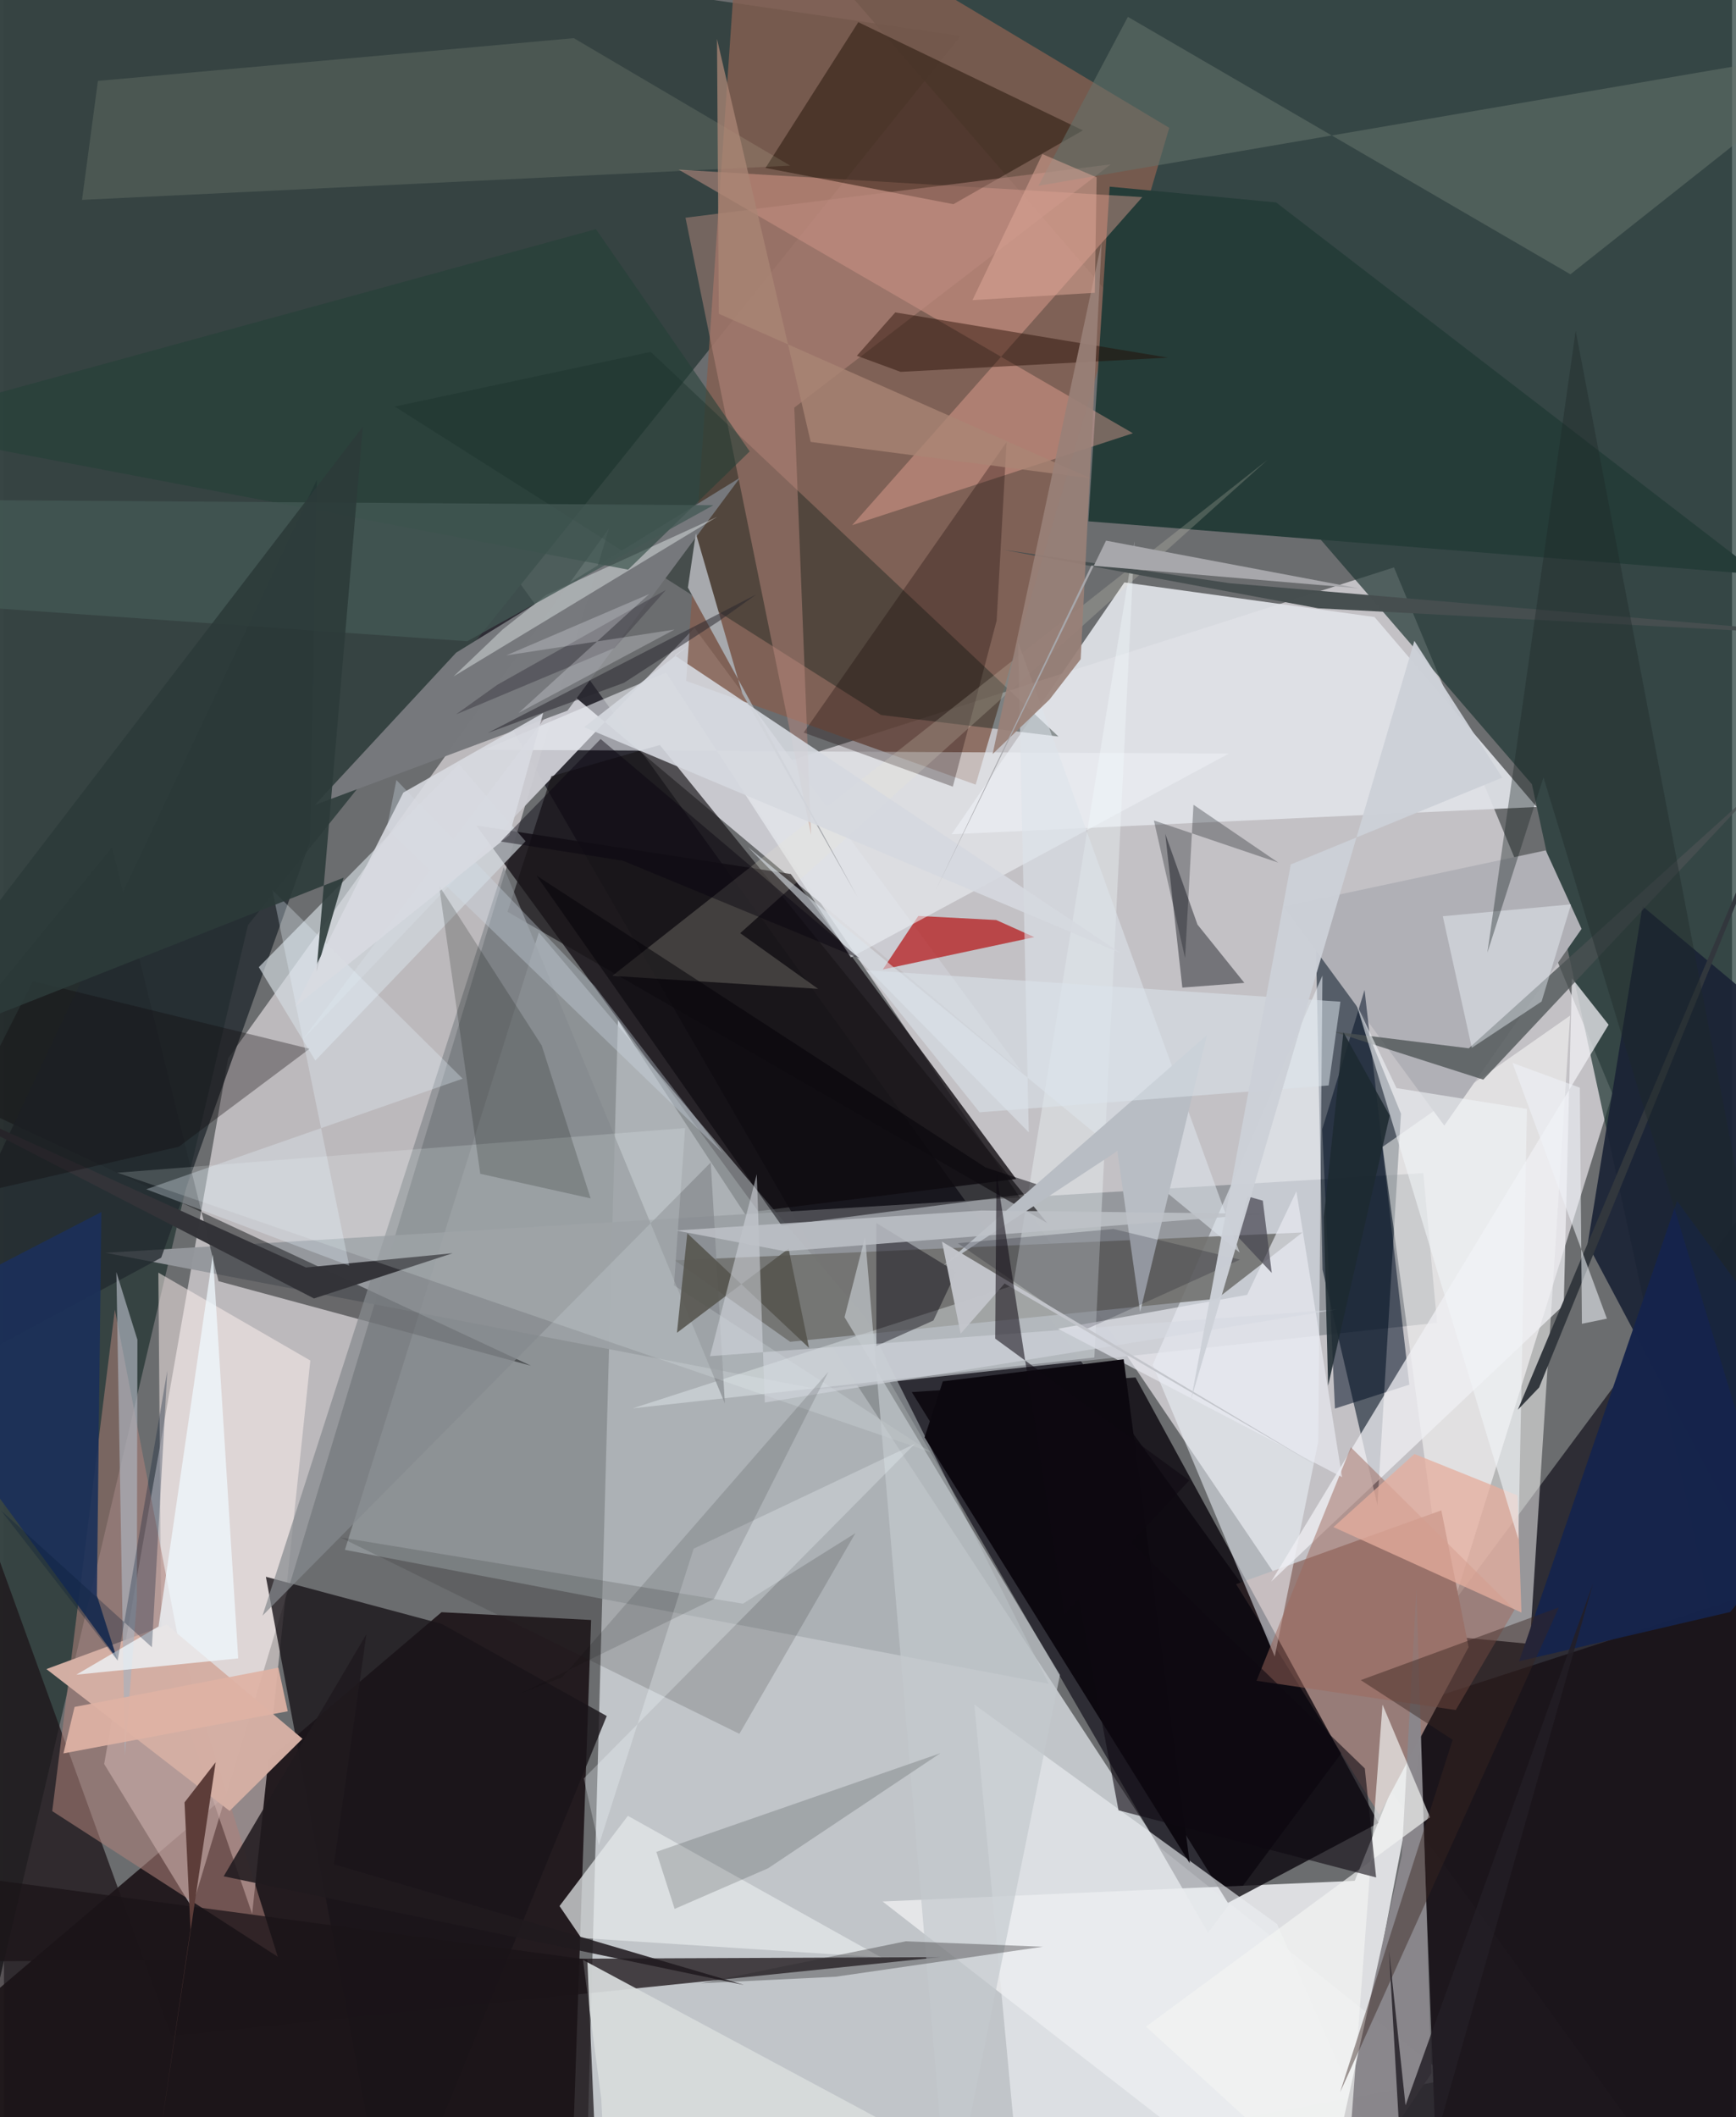 <svg xmlns="http://www.w3.org/2000/svg" width="228" height="278" viewBox="0 0 836 1024"><path fill="#6b6d6f" d="M0 0h836v1024H0z"/><path fill="#d7d5da" fill-opacity=".808" d="M677.061 853.405L354.174 376.312l318.283-101.878L778.16 529.097z"/><path fill="#c7cbcf" fill-opacity=".929" d="M559.643 893.99l139.991 111.664-418.66 78.218 16.075-590.41z"/><path fill="#05020e" fill-opacity=".592" d="M829.501 1086L26.181-27.579l556.34 962.355L898 510.147z"/><path fill="#1d1417" fill-opacity=".914" d="M211.683 779.767l72.366 3.77L273.603 1086-62 1012.504z"/><path fill="#fff8fb" fill-opacity=".549" d="M292.739 255.446L90.967 922.628l-42.482-69.44 59.911-341.214z"/><path fill="#364342" fill-opacity=".988" d="M462.823 17.384L-62-58.968l31.878 1135.335L118.03 447.472z"/><path fill="#1f3532" fill-opacity=".698" d="M384.034-31.887L898-62l-44.688 968.632-114.134-527.334z"/><path fill="#94979c" fill-opacity=".965" d="M49.064 605.939l637.571-38.546 6.666 72.396-298.727 32.24z"/><path fill="#e8e9eb" fill-opacity=".914" d="M690.664 817.207l-37.187 92.477-228.43 9.992L638.926 1086z"/><path fill="#041423" fill-opacity=".573" d="M675.833 538.686l-11.387 189.306-26.55-113.91-3.584-177.351z"/><path fill="#ccccd2" fill-opacity=".965" d="M144.75 502.54l189.293-198.885 158.59 214.987-220.58-185.109z"/><path fill="#1a151a" fill-opacity=".831" d="M228.508 399.265l152.133 23.473L489.685 570.23l-124.838 15.558z"/><path fill="#1b151b" fill-opacity=".969" d="M898 1086l-1.923-331.461-211.668 68.834 9.734 253.304z"/><path fill="#835f50" fill-opacity=".824" d="M563.746 61.828L470.08 379.492l-140.034-50.148L356.897-62z"/><path fill="#fffffd" fill-opacity=".506" d="M757.669 491.208l-90.715 63.475 31.944 236.689 39.3 3.727z"/><path fill="#e1e3e9" fill-opacity=".918" d="M663.045 298.441l-121.024-16.753-83.55 121.803 283.023-13.187z"/><path fill="#1d1619" fill-opacity=".761" d="M453.101 946.59L81.016 984.776-62 589.226l21.724 359.496z"/><path fill="#977c78" d="M665.336 877.641l43.222-80.974-13.19-66.158-99.289 35.696z"/><path fill="#050007" fill-opacity=".749" d="M592.113 920.35L439.174 673.302l108.248-7.068 117.513 215.473z"/><path fill="#fff2f0" fill-opacity=".51" d="M74.699 615.542l73.516 42.494-28.142 267.655-43.884-127.617z"/><path fill="#a1a7a9" fill-opacity=".643" d="M164.948 749.604l93.828-298.586L417.141 637.84l88.297 176.563z"/><path fill="#253c38" fill-opacity=".988" d="M849.302 277.895l-324.694-25.751 10.297-161.86 80.523 7.626z"/><path fill="#edf2f9" fill-opacity=".557" d="M614.774 801.21l-59.04-141.082 82.105-188.273-2.026 225.385z"/><path fill="#f7ad9f" fill-opacity=".392" d="M410.338 254L550.694 95.327 326.413 82.062l219.741 127.494z"/><path fill="#0f1e17" fill-opacity=".392" d="M424.345 345.818L189.067 196.641 312.875 170.2l197.27 186.04z"/><path fill="#1a151a" fill-opacity=".8" d="M291.61 829.975l-79.805-44.556-85.097-22.783L186.99 1086z"/><path fill="#151619" fill-opacity=".498" d="M103.792 619.659L52.28 409.908l-92.45 113.006L255.024 660.58z"/><path fill="#af827b" fill-opacity=".557" d="M132.472 946.427L23.358 875.972l30.294-242.53 30.59 158.816z"/><path fill="#77797d" fill-opacity=".996" d="M218.756 315.67l137.333-84.623-83.512 112.676-122.17 45.61z"/><path fill="#70706e" fill-opacity=".882" d="M586.83 628.139l41.325-32.026-303.605 13.474 55.775 39.386z"/><path fill="#1b0b00" fill-opacity=".459" d="M521.965 63.07l-62.64 35.692-90.912-17.529 44.891-70.507z"/><path fill="#b0b0b6" d="M696.784 544.41l66.427-95.151-17.328-37.958-126.833 27.11z"/><path fill="#b30709" fill-opacity=".659" d="M425.164 468.899l17.183-25.887 37.698 1.977 18.405 8.271z"/><path fill="#010e24" fill-opacity=".518" d="M643.893 681.277l35.986-11.563-21.66-190.907-20.478 67.376z"/><path fill="#f0f0f4" fill-opacity=".745" d="M613.081 764.931L754.58 631.218l3.954-158.092 17.749 22.51z"/><path fill="#1a2234" fill-opacity=".902" d="M898 850.207L766.136 601.794l26.567-163.5L898 526.318z"/><path fill="#ecf0f5" fill-opacity=".592" d="M409.71 463.086l182.81-98.591-360.324-1.841 88.143-37.387z"/><path fill="#f4fcff" fill-opacity=".349" d="M527.507 656.575l-223.327 24.58 184.038-59.418 58.693-360.075z"/><path fill="#bf8e82" fill-opacity=".455" d="M535.404 79.504L382.342 197.14l8.136 206.72-60.768-298.55z"/><path fill="#232a2f" fill-opacity=".788" d="M151.352 232.084l-3.25 174.907-72.025 201.293-136.216 73.528z"/><path fill="#d3dae1" fill-opacity=".663" d="M220.062 369.614l32.263 37.26L150.64 512.936l-27.357-45.156z"/><path fill="#ebeef1" fill-opacity=".643" d="M469.455 824.42l20.577 219.261L683.858 1086l-67.973-155.388z"/><path fill="#191519" fill-opacity=".675" d="M264.805 375.445l52.478-15.11 187.374 231.188L243.62 441.001z"/><path fill="#d3aea3" fill-opacity=".992" d="M109.165 875.873l-88.622-68.596 58.19-21.5 65.678 55.204z"/><path fill="#4b5152" fill-opacity=".757" d="M708.636 507.03L848.66 380.593l-132.997 141.59-72.867-23.307z"/><path fill="#63716b" fill-opacity=".576" d="M898 21.67L757.809 132.676 543.719 8.151l-43.28 81.715z"/><path fill="#e4e8ea" fill-opacity=".722" d="M424.377 946.72l-145.1-9.39-10.517-15.444 33.077-43.638z"/><path fill="#f1f5d5" fill-opacity=".114" d="M380.37 80.11l-104.7-61.65L45.457 39.129l-7.692 57.548z"/><path fill="#140000" fill-opacity=".29" d="M386.87 354.325l72.169 26.156 21.201-80.353 4.8-86.274z"/><path fill="#8a878c" fill-opacity=".996" d="M634.628 1086l55.97-83.26-7.294-233.96-7.093 128.804z"/><path fill="#16244b" fill-opacity=".988" d="M809.384 580.83L898 702.31l-62.854 77.35-102.152 23.824z"/><path fill="#858a8e" fill-opacity=".706" d="M348.753 678.796l-6.825-116.565-216.84 219.19 116.687-362.008z"/><path fill="#eae7d1" fill-opacity=".196" d="M393.86 478.268l-37.685-26.93L611.22 222.446 294.295 472z"/><path fill="#d7dbdb" fill-opacity=".929" d="M292.534 1086l-3.579-70.923-8.832-67.137L537.413 1086z"/><path fill="#9e695d" fill-opacity=".502" d="M605.96 812.932l45.635-112.92 79.19 78.548-28.442 48.523z"/><path fill="#dde4ea" fill-opacity=".584" d="M495.772 547.664L359.886 409.653l237.93 196.21-107.185-295.151z"/><path fill="#343439" fill-opacity=".996" d="M149.984 628.02L-62 518.644l208.123 94.4 70.936-6.904z"/><path fill="#f4ffff" fill-opacity=".173" d="M448.476 702.441L54.818 567.212l274.703-21.611-5.387 76.086z"/><path fill="#f3f4f3" fill-opacity=".675" d="M689.883 878.953l-22.977-54.49-18.23 243.805-96.157-88.072z"/><path fill="#2d2c2b" fill-opacity=".188" d="M355.79 838.593L162.75 743.57l194.752 32.066 54.423-34.119z"/><path fill="#2c2f36" fill-opacity=".525" d="M570.072 477.666l-8.268-74.34 15.585 43.854 22.684 28.205z"/><path fill="#040008" fill-opacity=".494" d="M376.191 592.747L257.678 423.54l217.239 141.153L508.46 575.7z"/><path fill="#1b305a" fill-opacity=".906" d="M47.118 586.225L-62 642.616 54.696 802.302l-9.748-30.597z"/><path fill="#230a01" fill-opacity=".443" d="M433.765 179.854l129.36-6.88-131.923-21.875-18.59 20.97z"/><path fill="#a7a9ad" d="M334.725 257.942l22.449 77.507 55.624 98.2-81.925-149.451z"/><path fill="#abb0bb" fill-opacity=".702" d="M54.381 615.28l10.185 32.733-.276 126.45-5.791 74.34z"/><path fill="#e6ad9e" fill-opacity=".749" d="M682.32 703.233l-39.13 35.369 90.92 41.323-1.895-56.644z"/><path fill="#010600" fill-opacity=".184" d="M210.479 428.344l19.952 139.37 53.39 11.905-23.65-73.909z"/><path fill="#c3c9ce" fill-opacity=".686" d="M406.65 637.066l104.21 173.031-53.837 265.18-40.433-477.043z"/><path fill="#f0f9ff" fill-opacity=".729" d="M74.781 786.669l26.273-179.824 12.268 195.248-78.305 7.892z"/><path fill="#474f50" fill-opacity=".996" d="M898 308.097l-305.122-26.025-109.541-16.197 152.4 28.325z"/><path fill="#e9ebf1" fill-opacity=".678" d="M625.24 576.202l22.101 138.233-137.418-71.76 91.491-16.416z"/><path fill="#b8bdc4" d="M581.93 500.726l-32.286 133.887-11.018-77.875-84.319 55.505z"/><path fill="#d5d9df" fill-opacity=".894" d="M280.687 351.702l259.665 109.342L324.54 317.006l7.493-5.434z"/><path fill="#201a1e" fill-opacity=".867" d="M175.339 790.4l-69.043 117.098 251.684 52.546-198.318-58.361z"/><path fill="#03020b" fill-opacity=".42" d="M422.003 591.516l38.695 23.684-11.053 23.481-27.6 12.333z"/><path fill="#aa8574" fill-opacity=".773" d="M390.275 213.743L525.87 231.4l-180.038-79.636-.887-132.958z"/><path fill="#f6fdfc" fill-opacity=".392" d="M217.484 327.172l23.765-22.71 20.99-16.675 82.813-37.823z"/><path fill="#55544d" fill-opacity=".863" d="M379.587 603.908L325.58 644.62l5-48.11 58.877 55.4z"/><path fill="#2e2c2d" fill-opacity=".361" d="M436.197 938.938l-99.085 20.297 65.2-3.156 100.237-14.512z"/><path fill="#04000f" fill-opacity=".2" d="M522.742 643.258l-61.29-41.94 75.271-6.902 61.2 14.823z"/><path fill="#f0f6fc" fill-opacity=".427" d="M758.107 437.407l-62.037 5.744 14.04 63.637 33.766-22.397z"/><path fill="#224037" fill-opacity=".557" d="M301.964 275.527L-62 206.26l348.382-95.427L360.77 218.33z"/><path fill="#392421" fill-opacity=".451" d="M752.2 777.464l-105.79 234.448 54.422-170.44-44.457-28.85z"/><path fill="#998178" fill-opacity=".918" d="M531.04 116.976l-10.147 201.842-15.047 19.486-27.543 26.365z"/><path fill="#d2dfe9" fill-opacity=".325" d="M189.858 377.285l95.92 99.651 62.063 80.814L185.179 400.7z"/><path fill="#d6dae1" fill-opacity=".525" d="M364.187 567.912l-22.63 88.009 303.431-22.597-276.914 45.036z"/><path fill="#000b0c" fill-opacity=".165" d="M324.46 923.268l-8.852-27.591 137.398-47.711-83.33 55.648z"/><path fill="#1a1418" fill-opacity=".733" d="M-31.27 905.743l-29.79 138.09L288.12 1086l-5.906-138.228z"/><path fill="#0e080a" fill-opacity=".325" d="M147.825 507.262l-63.22 47.357-125.875 29.055 55.262-109.12z"/><path fill="#0c080f" d="M445.377 695.184L454.2 668.1l87.485-10.66 31.987 243.75z"/><path fill="#435954" fill-opacity=".761" d="M343.196 244.354l-119.078 65.8L-62 290.185V241.52z"/><path fill="#f2f5f9" fill-opacity=".58" d="M736.785 536.345l-4.143 208.218-78.182-258.432 19.212 40.139z"/><path fill="#a7a7ab" d="M526.048 273.56l129.324 11.004-122.214-23.074-82.338 168.944z"/><path fill="#081d36" fill-opacity=".302" d="M71.565 796.725l7.451-133.764-24.001 140.243-56.452-72.646z"/><path fill="#e7f5fe" fill-opacity=".302" d="M221.9 521.718L68.818 575.2l98.19 36.951-37.146-181.655z"/><path fill="#5d3d39" fill-opacity=".996" d="M102.406 852.355L87.361 871.75l2.881 61.48-16.33 110.72z"/><path fill="#bec2c7" fill-opacity=".831" d="M377.688 605.166L325.2 595.154l147.757-9.685 136.857 1.644z"/><path fill="#32373d" fill-opacity=".984" d="M742.662 671.09L898 289.516 759.782 616.5l-27.405 65.336z"/><path fill="#0e0912" fill-opacity=".592" d="M663.816 908.058l-124.622-32.474-31.11-165.578L658.337 855.33z"/><path fill="#1e2927" fill-opacity=".384" d="M744.777 376.003l-27.138 84.75 42.719-300.78L898 880.16z"/><path fill="#c3c5cb" fill-opacity=".98" d="M462.82 645.066l21.255-24.285 157.29 91.718L453.784 600.55z"/><path fill="#464550" fill-opacity=".702" d="M596.819 598.097l16.513 17.566-4.341-34.958-7.45-2.084z"/><path fill="#231e25" fill-opacity=".839" d="M678.039 1018.284l90.667-252.264L678.188 1086l-8.151-142.64z"/><path fill="#2c3b39" fill-opacity=".894" d="M164.294 424.51l-13.14 45.573 22.46-263.696L-62 513.859z"/><path fill="#dce5ec" fill-opacity=".529" d="M646.542 484.468L417.136 469.25l54.848 68.737 168.868-12.998z"/><path fill="#d8dbe1" fill-opacity=".882" d="M140.987 486.834l103.54-82.874 16.331-59.096-67.662 38.485z"/><path fill="#f6fbff" fill-opacity=".275" d="M440.607 698.368l-106.942 50.684-45.9 143.41-7.256-32.302z"/><path fill="#deb2a4" fill-opacity=".925" d="M137.288 827.69l-4.527-21.097-98.595 18.991-5.39 22.474z"/><path fill="#cdd1d8" fill-opacity=".961" d="M682.31 309.961l-107.962 366.75 48.177-258.608 102.319-42.005z"/><path fill="#08040f" fill-opacity=".435" d="M413.99 463.632L288.652 357.436l-48.319 49.584 59.118 9.291z"/><path fill="#0e0911" fill-opacity=".541" d="M512.893 780.957l-32.734-213.426-.625 79.909 93.862 68.601z"/><path fill="#dfa999" fill-opacity=".51" d="M468.538 145.158l59.184-3.546.88-55.84-26.223-11.245z"/><path fill="#48474e" fill-opacity=".627" d="M320.23 285.332l-24.813 28.031-76.718 32.16 19.938-14.294z"/><path fill="#28262e" fill-opacity=".518" d="M234.022 354.51l129.837-66.94-18.179 12.972-45.725 29.704z"/><path fill="#eff3f7" fill-opacity=".561" d="M762.37 526.051l1 114.213 12.085-2.48-45.673-123.68z"/><path fill="#f6f4fd" fill-opacity=".259" d="M324.432 304.483l-75.461 40.33 63.14-57.47L242.984 317z"/><path fill="#070204" fill-opacity=".125" d="M398.838 663.483L270.095 811.188l-19.885 7.734 93.221-45.55z"/><path fill="#00060c" fill-opacity=".282" d="M571.39 463.345l-15.088-66.516 60.17 20.378-41.012-27.973z"/><path fill="#1d2a31" fill-opacity=".871" d="M647.99 499.273l22.4 40.27-29.795 130.634-2.086-81.476z"/></svg>